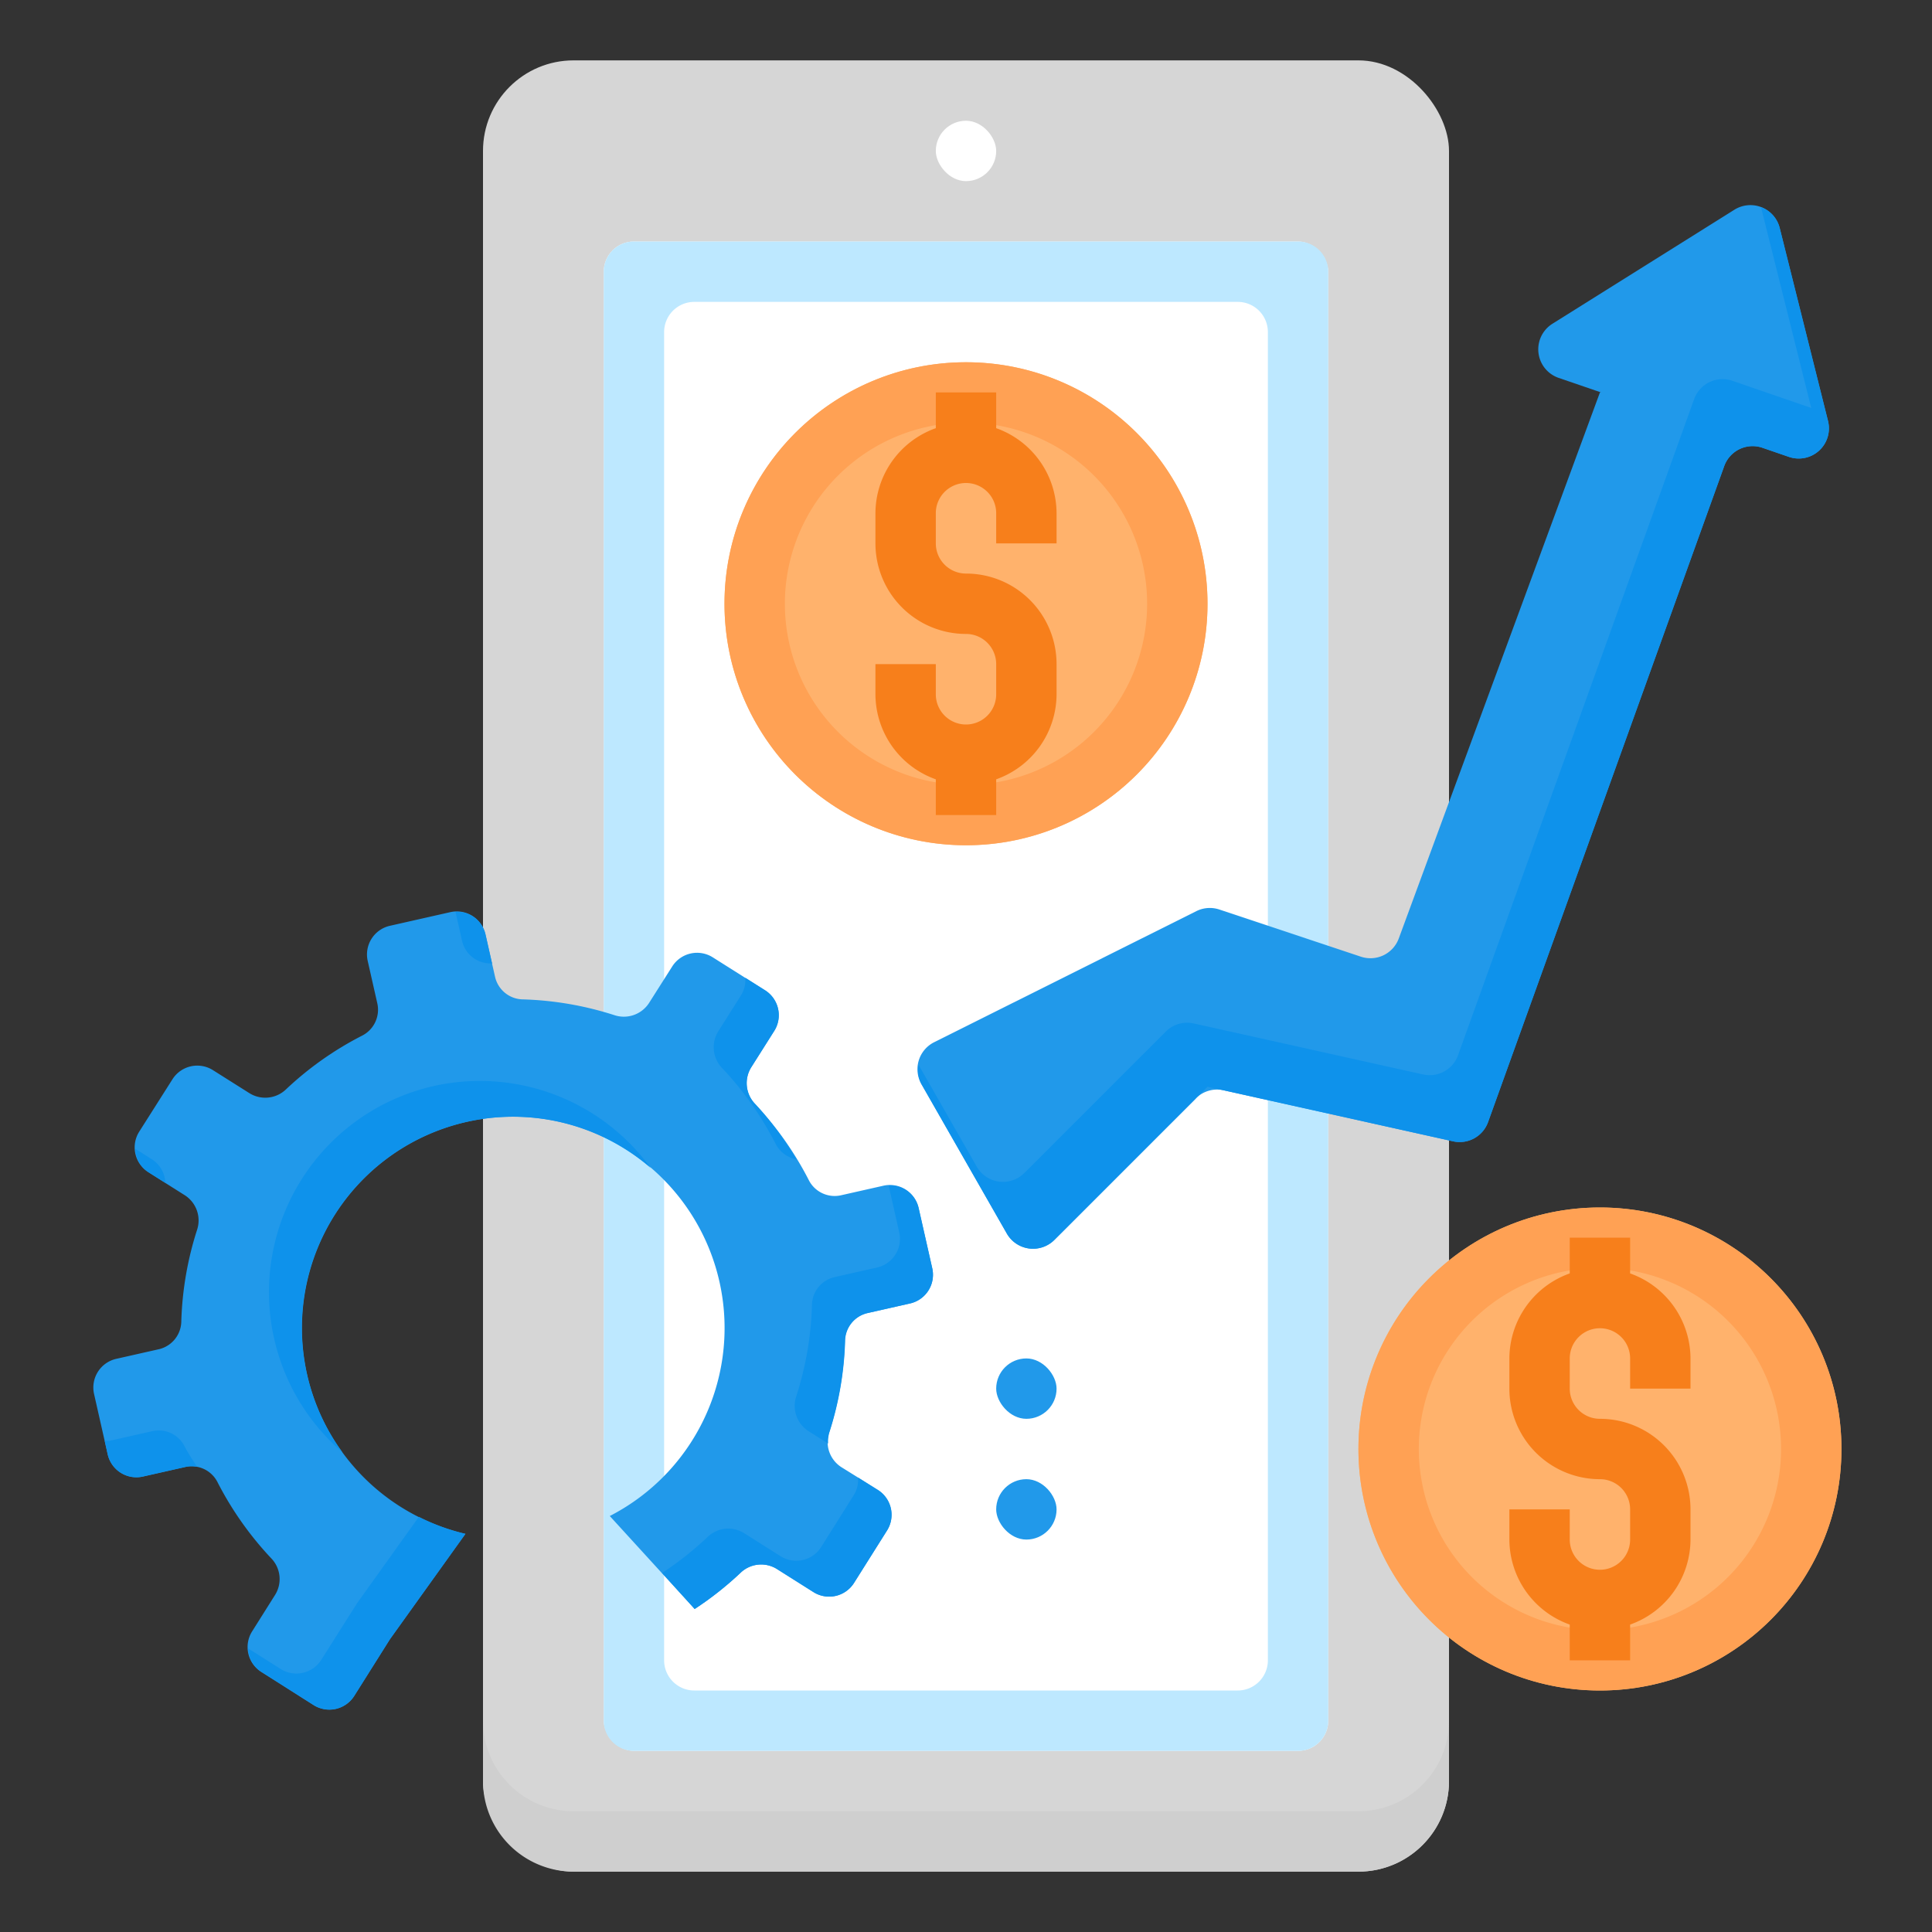 <svg id="Layer_1" height="512" viewBox="0 0 64 64" width="512" xmlns="http://www.w3.org/2000/svg" data-name="Layer 1"><rect x="0" y="0" width="64" height="64" fill="#333333" stroke="none"/><rect fill="#d6d6d6" height="60" rx="3" width="32" x="16" y="2"/><rect fill="#fff" height="50" rx="1" width="24" x="20" y="8"/><path d="m45 60h-26a3 3 0 0 1 -3-3v2a3 3 0 0 0 3 3h26a3 3 0 0 0 3-3v-2a3 3 0 0 1 -3 3z" fill="#cfcfcf"/><path d="m43 8h-22a1 1 0 0 0 -1 1v48a1 1 0 0 0 1 1h22a1 1 0 0 0 1-1v-48a1 1 0 0 0 -1-1zm-1 47a1 1 0 0 1 -1 1h-18a1 1 0 0 1 -1-1v-44a1 1 0 0 1 1-1h18a1 1 0 0 1 1 1z" fill="#bde8ff"/><circle cx="32" cy="20" fill="#ffb26c" r="8"/><path d="m32 12a8 8 0 1 0 8 8 8 8 0 0 0 -8-8zm0 14a6 6 0 1 1 6-6 6 6 0 0 1 -6 6z" fill="#ffa154"/><circle cx="53" cy="48" fill="#ffb26c" r="8"/><path d="m53 40a8 8 0 1 0 8 8 8 8 0 0 0 -8-8zm0 14a6 6 0 1 1 6-6 6 6 0 0 1 -6 6z" fill="#ffa154"/><path d="m57.455 6.947-6.029 3.778a1 1 0 0 0 .206 1.793l1.406.482h-.038l-6.665 18.091a1 1 0 0 1 -1.255.6l-4.687-1.562a1 1 0 0 0 -.763.054l-8.685 4.342a1 1 0 0 0 -.421 1.391l2.826 4.945a1 1 0 0 0 1.576.211l4.686-4.686a1 1 0 0 1 .924-.269l7.6 1.69a1 1 0 0 0 1.158-.637l7.823-21.731a1 1 0 0 1 1.266-.607l.872.3a1 1 0 0 0 1.3-1.189l-1.6-6.392a1 1 0 0 0 -1.5-.604z" fill="#2199ea"/><path d="m28.728 43.5 1.418-.32a.975.975 0 0 0 .736-1.166l-.452-2a.974.974 0 0 0 -1.165-.736l-1.418.32a.961.961 0 0 1 -1.062-.52 10.966 10.966 0 0 0 -1.765-2.5.992.992 0 0 1 -.139-1.213l.766-1.211a.976.976 0 0 0 -.3-1.345l-1.734-1.095a.974.974 0 0 0 -1.344.3l-.769 1.212a.994.994 0 0 1 -1.155.4 10.906 10.906 0 0 0 -3.017-.52.961.961 0 0 1 -.926-.736l-.32-1.418a.974.974 0 0 0 -1.165-.736l-2 .452a.974.974 0 0 0 -.736 1.165l.321 1.418a.963.963 0 0 1 -.52 1.063 10.882 10.882 0 0 0 -2.5 1.765.993.993 0 0 1 -1.213.138l-1.212-.765a.973.973 0 0 0 -1.344.3l-1.1 1.734a.973.973 0 0 0 .3 1.344l1.212.766a.992.992 0 0 1 .4 1.154 10.941 10.941 0 0 0 -.519 3.017.961.961 0 0 1 -.736.926l-1.418.32a.974.974 0 0 0 -.736 1.165l.452 2a.974.974 0 0 0 1.165.736l1.418-.32a.959.959 0 0 1 1.062.52 10.987 10.987 0 0 0 1.765 2.5.99.99 0 0 1 .139 1.212l-.764 1.214a.975.975 0 0 0 .3 1.344l1.734 1.1a.975.975 0 0 0 1.344-.3l1.187-1.884 2.5-3.489a7 7 0 1 1 4.782-.591l2.812 3.08a10.925 10.925 0 0 0 1.511-1.191.986.986 0 0 1 1.206-.138l1.216.768a.974.974 0 0 0 1.344-.3l1.095-1.739a.974.974 0 0 0 -.3-1.344l-1.215-.756a.993.993 0 0 1 -.4-1.155 10.941 10.941 0 0 0 .519-3.017.96.96 0 0 1 .74-.928z" fill="#2199ea"/><path d="m39.612 36.388.388-.388.536.119 7.6 1.69a1 1 0 0 0 1.158-.638l3.334-9.259 4.489-12.471a1 1 0 0 1 1.266-.607l.872.3a1 1 0 0 0 1.3-1.189l-1.6-6.392a.993.993 0 0 0 -.619-.691l1.664 6.652-2.613-.9a1 1 0 0 0 -1.266.607l-7.821 21.734a1 1 0 0 1 -1.158.638l-7.6-1.69a1 1 0 0 0 -.924.269l-4.686 4.686a1 1 0 0 1 -1.576-.211l-1.928-3.374a.977.977 0 0 0 .1.645l2.12 3.709.706 1.236a1 1 0 0 0 1.576.211l4.686-4.686z" fill="#0e92eb"/><rect fill="#fff" height="2" rx="1" width="2" x="31" y="4"/><path d="m33 14.184v-1.184h-2v1.184a3 3 0 0 0 -2 2.816v1a3 3 0 0 0 3 3 1 1 0 0 1 1 1v1a1 1 0 0 1 -2 0v-1h-2v1a3 3 0 0 0 2 2.816v1.184h2v-1.184a3 3 0 0 0 2-2.816v-1a3 3 0 0 0 -3-3 1 1 0 0 1 -1-1v-1a1 1 0 0 1 2 0v1h2v-1a3 3 0 0 0 -2-2.816z" fill="#f77f1b"/><path d="m56 51v-1a3 3 0 0 0 -3-3 1 1 0 0 1 -1-1v-1a1 1 0 0 1 2 0v1h2v-1a3 3 0 0 0 -2-2.816v-1.184h-2v1.184a3 3 0 0 0 -2 2.816v1a3 3 0 0 0 3 3 1 1 0 0 1 1 1v1a1 1 0 0 1 -2 0v-1h-2v1a3 3 0 0 0 2 2.816v1.184h2v-1.184a3 3 0 0 0 2-2.816z" fill="#f77f1b"/><rect fill="#2199ea" height="2" rx="1" width="2" x="33" y="45"/><rect fill="#2199ea" height="2" rx="1" width="2" x="33" y="49"/><g fill="#0e92eb"><path d="m5.037 38.407-.553-.35a.958.958 0 0 0 .435.773l.558.353a.961.961 0 0 0 -.44-.776z"/><path d="m30.882 42.012-.452-2a.96.96 0 0 0 -.992-.74l.35 1.551a.974.974 0 0 1 -.736 1.165l-1.417.321a.96.96 0 0 0 -.737.925 10.9 10.9 0 0 1 -.519 3.017.993.993 0 0 0 .4 1.155l.654.413a1.048 1.048 0 0 1 .044-.379 10.941 10.941 0 0 0 .519-3.017.96.96 0 0 1 .736-.925l1.418-.321a.974.974 0 0 0 .732-1.165z"/><path d="m15.309 31.178a.96.96 0 0 0 .925.736c.023 0 .045.006.068.007l-.22-.972a.961.961 0 0 0 -.992-.74z"/><path d="m24.553 32.962-.765 1.211a.993.993 0 0 0 .138 1.213 10.9 10.9 0 0 1 1.765 2.5.981.981 0 0 0 .688.519 10.871 10.871 0 0 0 -1.359-1.831.992.992 0 0 1 -.139-1.213l.766-1.211a.976.976 0 0 0 -.3-1.345l-.658-.416a.959.959 0 0 1 -.136.573z"/><path d="m6.121 47.925a.959.959 0 0 0 -1.062-.519l-1.418.32a1 1 0 0 1 -.173 0l.1.449a.974.974 0 0 0 1.165.736l1.418-.32a.906.906 0 0 1 .374 0c-.134-.219-.285-.434-.404-.666z"/><path d="m11.825 53.114-1.184 1.873a.975.975 0 0 1 -1.344.3l-1.075-.68a.952.952 0 0 0 .435.773l1.734 1.1a.975.975 0 0 0 1.344-.3l1.183-1.88 2.5-3.489a6.984 6.984 0 0 1 -1.542-.564z"/><path d="m29.081 49.36-.659-.416a.946.946 0 0 1 -.131.571l-1.091 1.735a.974.974 0 0 1 -1.344.3l-1.216-.768a.986.986 0 0 0 -1.206.138 10.92 10.92 0 0 1 -1.5 1.187l1.078 1.193a10.925 10.925 0 0 0 1.511-1.191.986.986 0 0 1 1.206-.138l1.216.768a.974.974 0 0 0 1.344-.3l1.095-1.739a.974.974 0 0 0 -.303-1.34z"/><path d="m14.5 35.948a7 7 0 0 0 -3.156 12.162 6.991 6.991 0 0 1 10.213-9.417 7 7 0 0 0 -7.057-2.745z"/></g></svg>